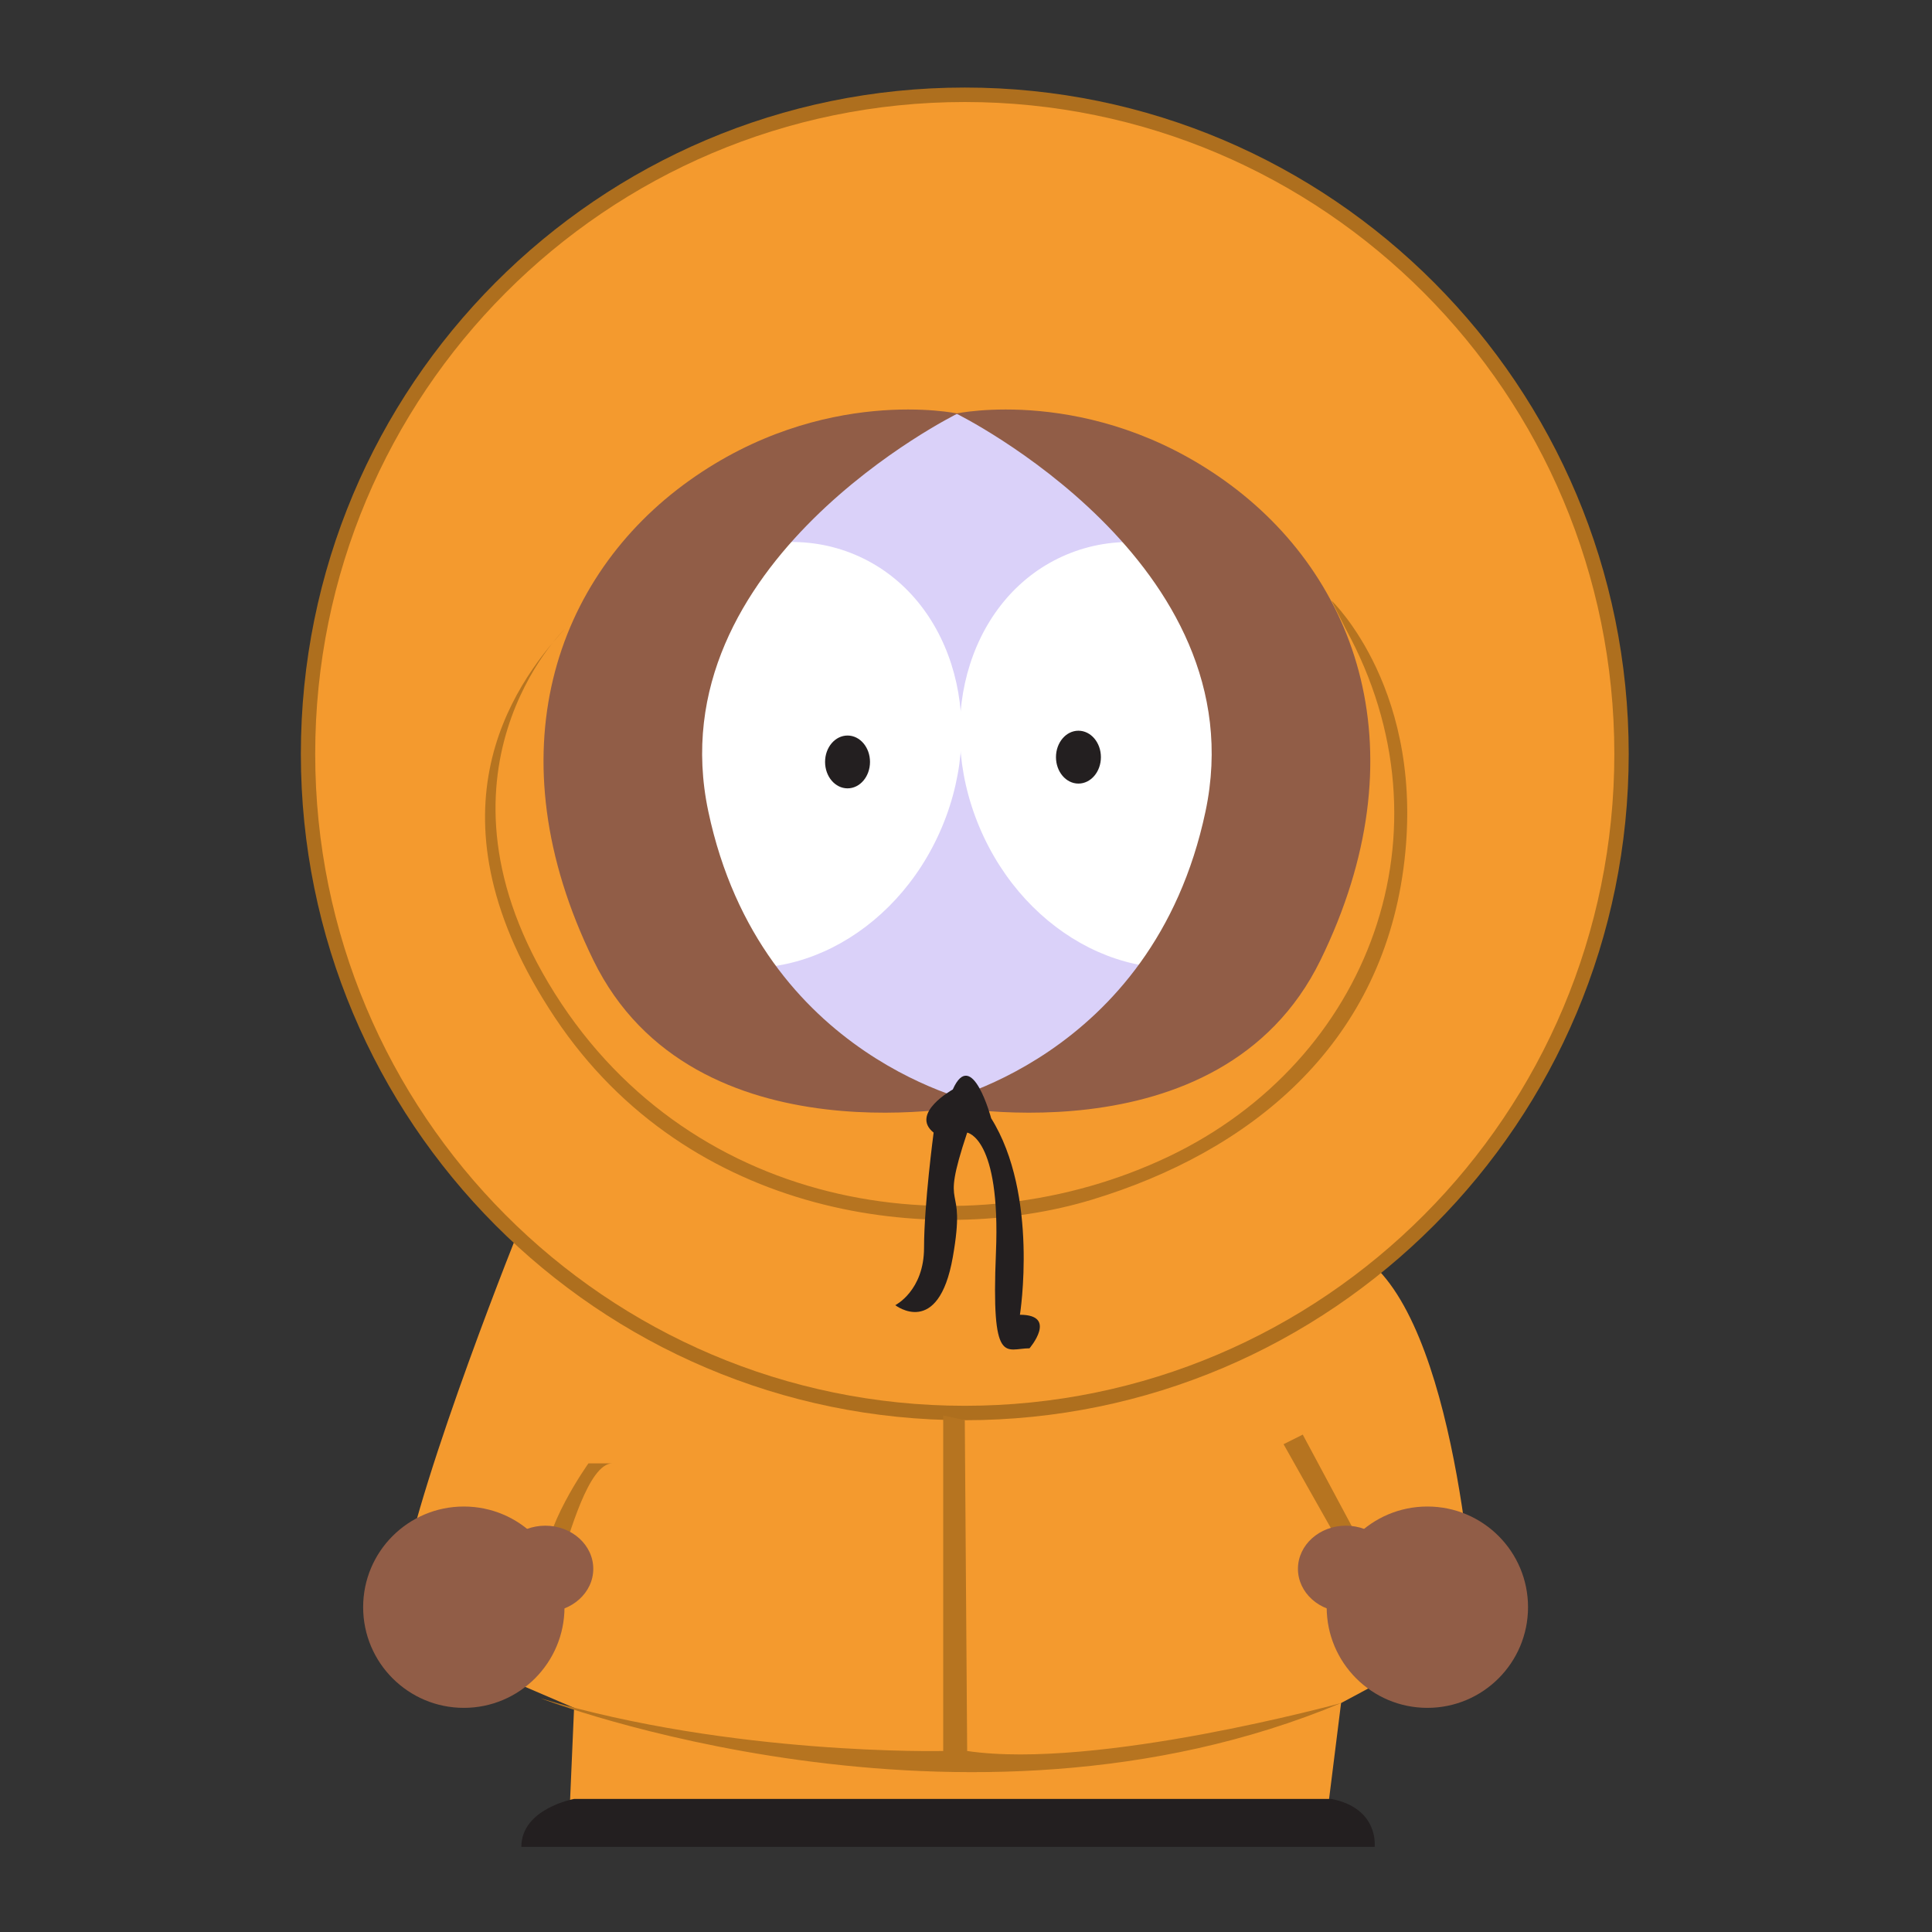 <?xml version="1.0" encoding="UTF-8"?>
<svg xmlns="http://www.w3.org/2000/svg" xmlns:xlink="http://www.w3.org/1999/xlink" width="193pt" height="193pt" viewBox="0 0 193 193" version="1.1">
<rect x="0" y="0" width="193" height="193" fill="#333333" stroke="none"/>
<g id="surface1">
<path style=" stroke:none;fill-rule:nonzero;fill:rgb(95.699%,60.399%,17.999%);fill-opacity:1;" d="M 52.082 122.242 C 52.082 122.242 42.027 147.145 40.109 158.156 L 50.645 167.734 L 57.348 170.609 L 56.871 181.625 L 132.531 181.625 L 133.969 170.129 L 147.379 162.945 C 147.379 162.945 145.941 133.734 136.844 126.074 L 52.082 122.242 "/>
<path style=" stroke:none;fill-rule:nonzero;fill:rgb(68.199%,43.5%,11.8%);fill-opacity:1;" d="M 30.055 75.312 C 30.055 38.551 59.746 8.746 96.379 8.746 C 133.008 8.746 162.703 38.551 162.703 75.312 C 162.703 112.074 133.008 141.875 96.379 141.875 C 59.746 141.875 30.055 112.074 30.055 75.312 "/>
<path style=" stroke:none;fill-rule:nonzero;fill:rgb(95.699%,60.399%,17.999%);fill-opacity:1;" d="M 31.488 75.312 C 31.488 39.348 60.539 10.191 96.379 10.191 C 132.215 10.191 161.266 39.348 161.266 75.312 C 161.266 111.277 132.215 140.434 96.379 140.434 C 60.539 140.434 31.488 111.277 31.488 75.312 "/>
<path style=" stroke:none;fill-rule:nonzero;fill:rgb(85.299%,81.799%,97.599%);fill-opacity:1;" d="M 95.523 41.312 C 95.523 41.312 63.098 44.664 62.137 70.523 C 61.18 96.383 73.633 110.27 95.18 110.27 C 116.73 110.27 135.887 82.496 128.223 67.648 C 120.562 52.805 111.672 43.227 95.523 41.312 "/>
<path style=" stroke:none;fill-rule:nonzero;fill:rgb(100%,100%,100%);fill-opacity:1;" d="M 59.859 68.227 C 64.504 57.172 75.934 51.43 85.391 55.402 C 94.848 59.375 98.746 71.555 94.102 82.613 C 89.457 93.668 78.027 99.41 68.57 95.438 C 59.113 91.465 55.215 79.281 59.859 68.227 "/>
<path style=" stroke:none;fill-rule:nonzero;fill:rgb(100%,100%,100%);fill-opacity:1;" d="M 132.078 68.227 C 127.434 57.172 116.004 51.43 106.551 55.402 C 97.09 59.375 93.191 71.555 97.836 82.613 C 102.48 93.668 113.91 99.41 123.367 95.438 C 132.824 91.465 136.723 79.281 132.078 68.227 "/>
<path style=" stroke:none;fill-rule:nonzero;fill:rgb(13.699%,12.199%,12.5%);fill-opacity:1;" d="M 86.91 76.113 C 86.91 77.574 85.906 78.754 84.668 78.754 C 83.426 78.754 82.422 77.574 82.422 76.113 C 82.422 74.656 83.426 73.477 84.668 73.477 C 85.906 73.477 86.91 74.656 86.91 76.113 "/>
<path style=" stroke:none;fill-rule:nonzero;fill:rgb(13.699%,12.199%,12.5%);fill-opacity:1;" d="M 109.977 75.637 C 109.977 77.094 108.973 78.277 107.73 78.277 C 106.492 78.277 105.488 77.094 105.488 75.637 C 105.488 74.18 106.492 72.996 107.73 72.996 C 108.973 72.996 109.977 74.18 109.977 75.637 "/>
<path style=" stroke:none;fill-rule:nonzero;fill:rgb(71.399%,45.499%,12.5%);fill-opacity:1;" d="M 56.391 62.859 C 56.391 62.859 41.547 77.227 55.434 99.258 C 69.32 121.285 96.617 125.117 116.73 115.539 C 136.844 105.961 145.465 82.973 134.449 62.859 L 133.012 59.988 C 133.012 59.988 142.59 69.086 140.195 86.805 C 137.801 104.523 124.871 115.059 109.066 119.848 C 93.266 124.637 68.844 121.762 55.434 101.652 C 42.027 81.535 51.125 68.609 56.391 62.859 "/>
<path style=" stroke:none;fill-rule:nonzero;fill:rgb(71.399%,45.499%,12.5%);fill-opacity:1;" d="M 94.223 141.398 L 94.223 174.918 C 94.223 174.918 73.152 175.398 53.996 169.652 C 53.996 169.652 96.141 185.934 133.969 170.129 C 133.969 170.129 109.547 176.832 96.617 174.918 L 96.379 141.875 L 94.223 141.398 "/>
<path style=" stroke:none;fill-rule:nonzero;fill:rgb(71.399%,45.499%,12.5%);fill-opacity:1;" d="M 134.449 155.285 C 132.531 151.934 128.223 144.27 128.223 144.27 L 130.141 143.312 L 137.32 156.723 L 134.449 155.285 "/>
<path style=" stroke:none;fill-rule:nonzero;fill:rgb(71.399%,45.499%,12.5%);fill-opacity:1;" d="M 55.914 156.242 C 56.871 153.371 58.785 146.184 61.18 146.184 L 58.785 146.184 C 58.785 146.184 53.996 152.891 54.477 156.723 L 55.914 156.242 "/>
<path style=" stroke:none;fill-rule:nonzero;fill:rgb(56.898%,36.499%,27.8%);fill-opacity:1;" d="M 36.277 160.551 C 36.277 154.996 40.781 150.496 46.336 150.496 C 51.891 150.496 56.391 154.996 56.391 160.551 C 56.391 166.105 51.891 170.609 46.336 170.609 C 40.781 170.609 36.277 166.105 36.277 160.551 "/>
<path style=" stroke:none;fill-rule:nonzero;fill:rgb(56.898%,36.499%,27.8%);fill-opacity:1;" d="M 49.688 156.723 C 49.688 154.34 51.832 152.41 54.477 152.41 C 57.121 152.41 59.266 154.34 59.266 156.723 C 59.266 159.102 57.121 161.031 54.477 161.031 C 51.832 161.031 49.688 159.102 49.688 156.723 "/>
<path style=" stroke:none;fill-rule:nonzero;fill:rgb(56.898%,36.499%,27.8%);fill-opacity:1;" d="M 152.645 160.551 C 152.645 154.996 148.145 150.496 142.59 150.496 C 137.035 150.496 132.531 154.996 132.531 160.551 C 132.531 166.105 137.035 170.609 142.59 170.609 C 148.145 170.609 152.645 166.105 152.645 160.551 "/>
<path style=" stroke:none;fill-rule:nonzero;fill:rgb(56.898%,36.499%,27.8%);fill-opacity:1;" d="M 139.238 156.723 C 139.238 154.34 137.094 152.41 134.449 152.41 C 131.805 152.41 129.66 154.34 129.66 156.723 C 129.66 159.102 131.805 161.031 134.449 161.031 C 137.094 161.031 139.238 159.102 139.238 156.723 "/>
<path style=" stroke:none;fill-rule:nonzero;fill:rgb(13.699%,12.199%,12.5%);fill-opacity:1;" d="M 52.082 184.496 L 137.32 184.496 C 137.32 184.496 137.801 180.664 133.012 179.707 L 57.348 179.707 C 57.348 179.707 52.082 180.664 52.082 184.496 "/>
<path style=" stroke:none;fill-rule:nonzero;fill:rgb(56.898%,36.499%,27.8%);fill-opacity:1;" d="M 95.66 41.312 C 95.66 41.312 65.488 56.156 70.758 81.059 C 76.027 105.961 98.055 110.27 98.055 110.27 C 98.055 110.27 69.32 116.496 59.266 95.902 C 49.207 75.312 55.434 57.594 68.844 48.016 C 82.25 38.438 95.66 41.312 95.66 41.312 "/>
<path style=" stroke:none;fill-rule:nonzero;fill:rgb(56.898%,36.499%,27.8%);fill-opacity:1;" d="M 95.523 41.312 C 95.523 41.312 125.695 56.156 120.426 81.059 C 115.156 105.961 93.129 110.27 93.129 110.27 C 93.129 110.27 121.863 116.496 131.918 95.902 C 141.977 75.312 135.75 57.594 122.34 48.016 C 108.934 38.438 95.523 41.312 95.523 41.312 "/>
<path style=" stroke:none;fill-rule:nonzero;fill:rgb(13.699%,12.199%,12.5%);fill-opacity:1;" d="M 95.18 108.836 C 95.18 108.836 90.871 111.227 93.266 113.145 C 93.266 113.145 92.309 120.328 92.309 124.637 C 92.309 128.945 89.434 130.383 89.434 130.383 C 89.434 130.383 93.742 133.734 95.18 125.594 C 96.617 117.453 93.742 121.762 96.617 113.145 C 96.617 113.145 99.969 113.621 99.492 125.117 C 99.012 136.609 100.449 134.691 102.844 134.691 C 102.844 134.691 105.715 131.34 101.887 131.34 C 101.887 131.34 103.801 119.367 99.012 111.707 C 99.012 111.707 97.098 104.523 95.18 108.836 "/>
</g>
</svg>
